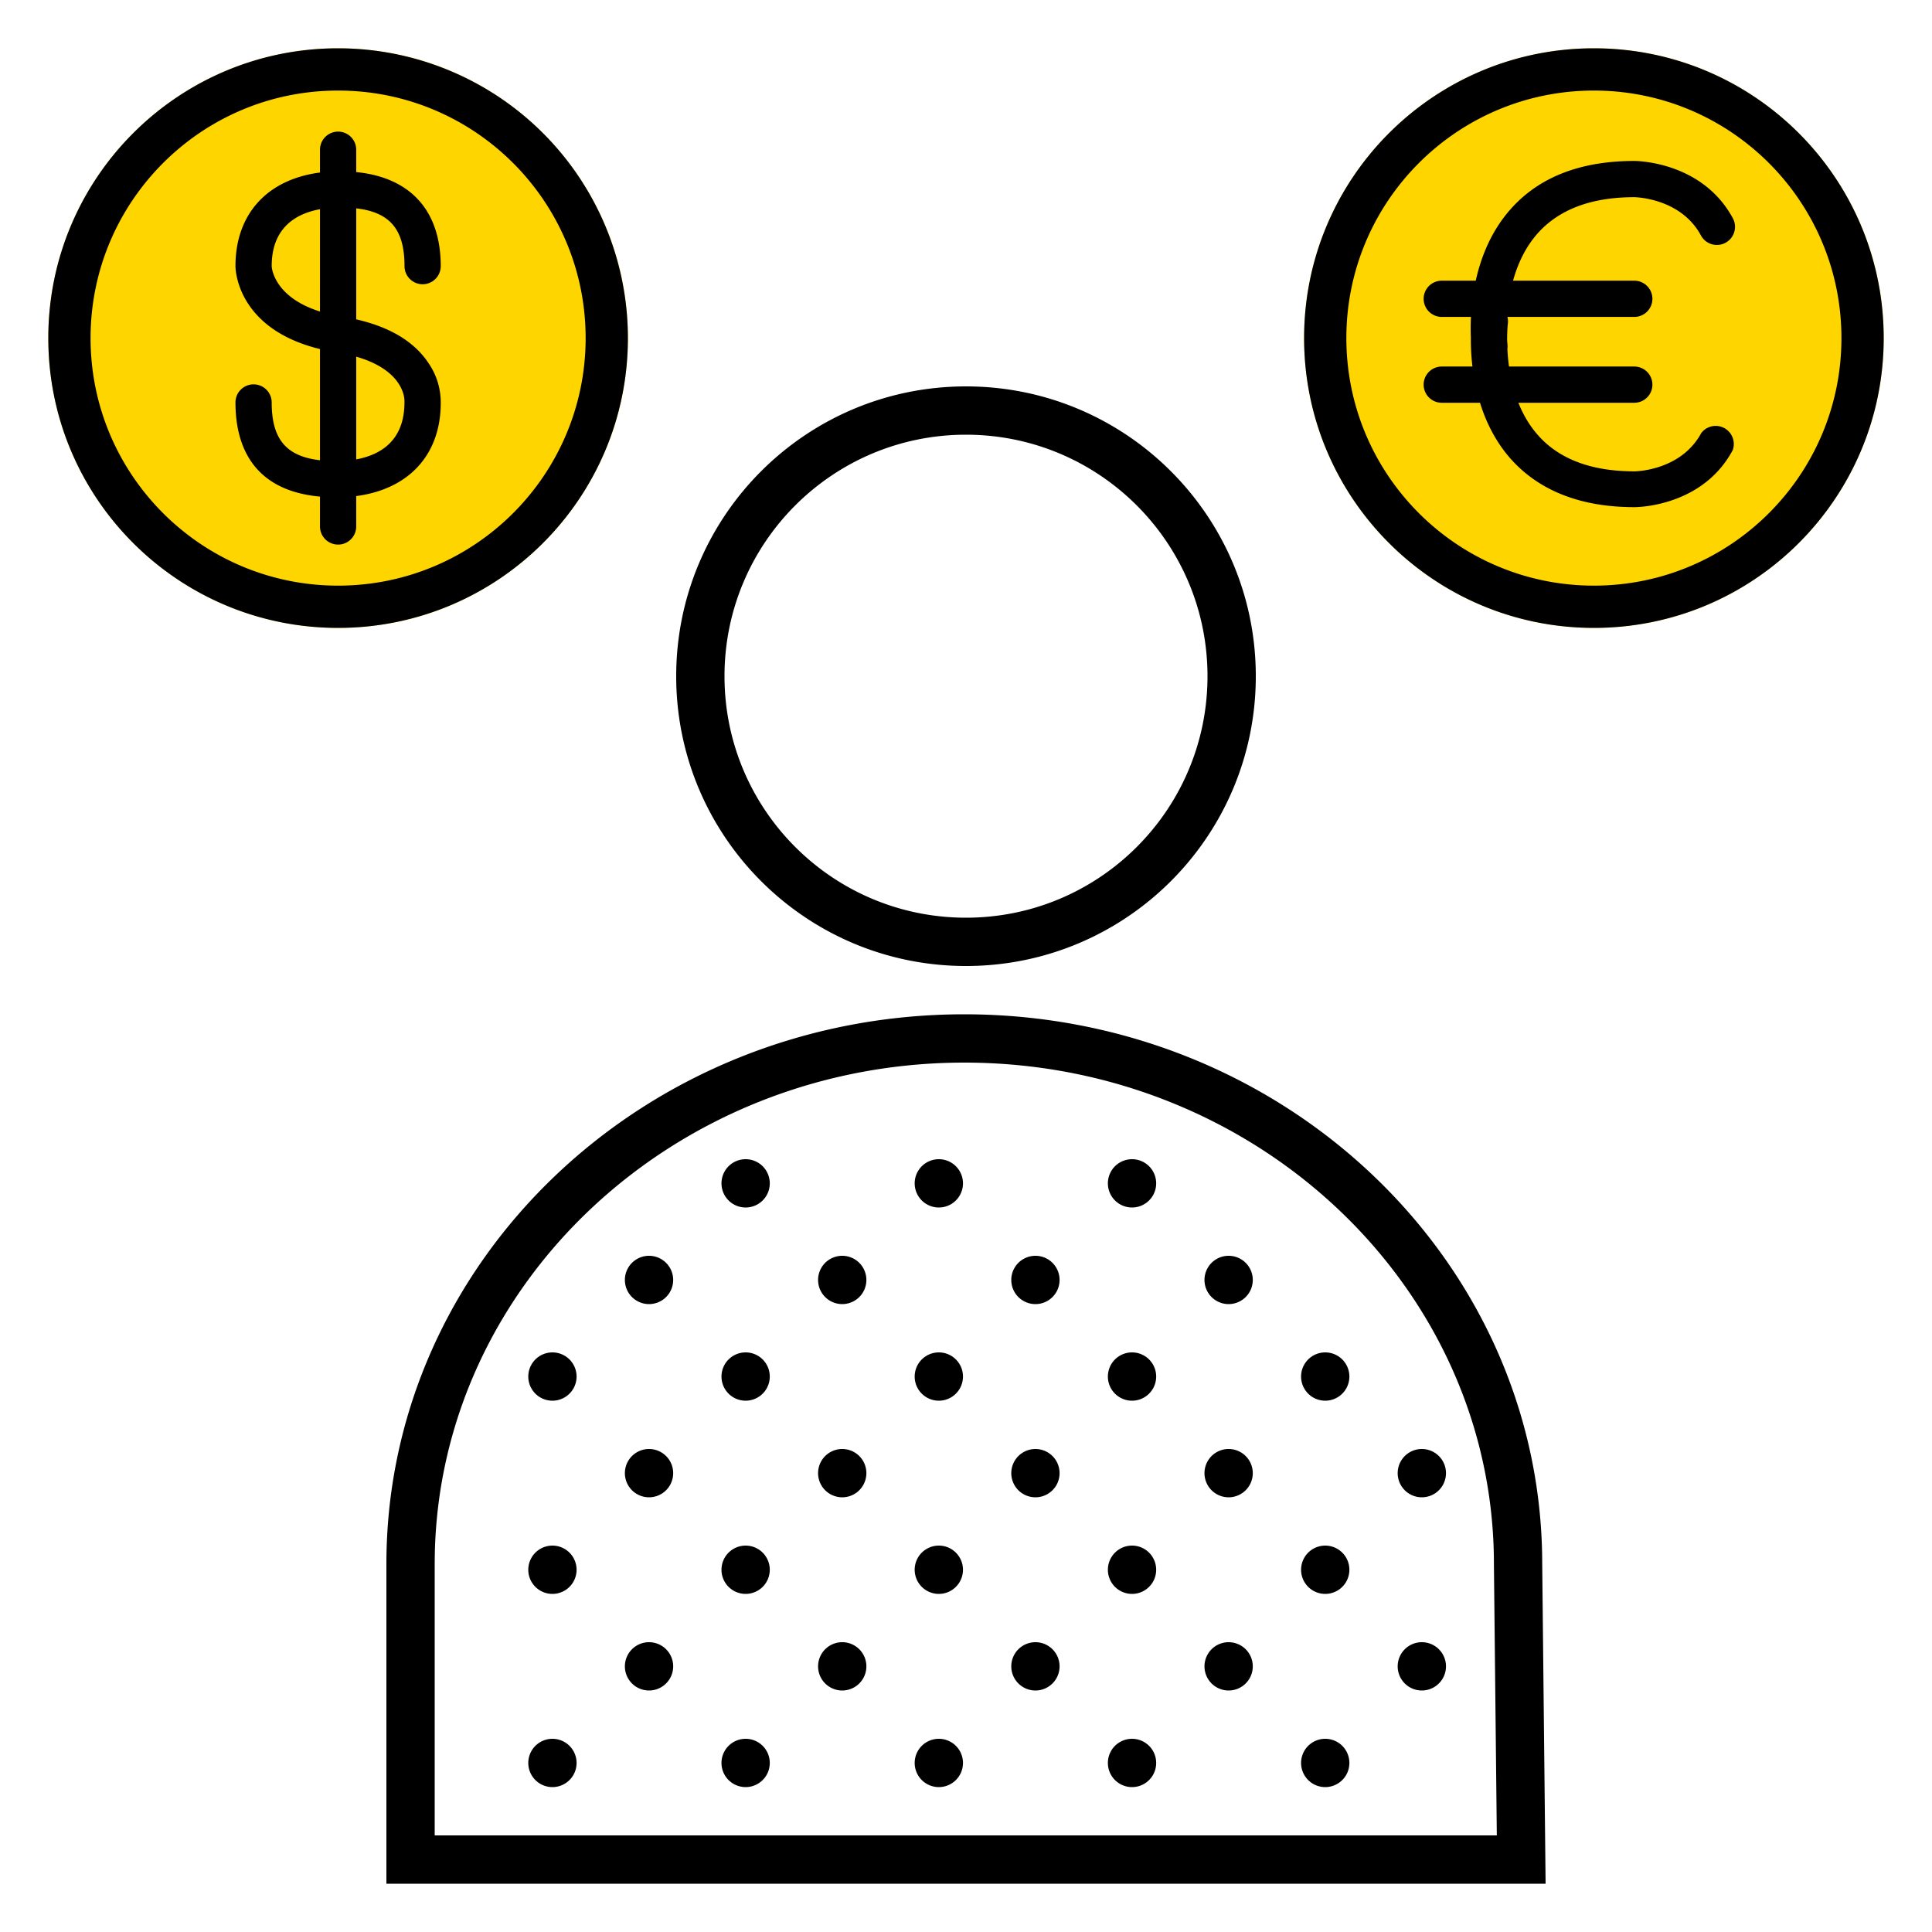 <svg xmlns="http://www.w3.org/2000/svg" viewBox="0 0 320 320"><g id="Foundations/Icons/Brand-Icons/Banking-and-Commerce/44-dollars-and-euros" fill="none" fill-rule="evenodd" stroke="none" stroke-width="1"><path id="lg-icon-fill-primary" fill="#ffd500" d="M264 8c26.51 0 48 21.49 48 48s-21.49 48-48 48-48-21.49-48-48 21.49-48 48-48M56 8c26.51 0 48 21.49 48 48s-21.49 48-48 48S8 82.51 8 56 29.49 8 56 8"/><path id="Half-tone" fill="#000" d="M91.5 288a4 4 0 1 1 0 8 4 4 0 0 1 0-8m32 0a4 4 0 1 1 0 8 4 4 0 0 1 0-8m32 0a4 4 0 1 1 0 8 4 4 0 0 1 0-8m32 0a4 4 0 1 1 0 8 4 4 0 0 1 0-8m32 0a4 4 0 1 1 0 8 4 4 0 0 1 0-8m-48-16a4 4 0 1 1 0 8 4 4 0 0 1 0-8m32 0a4 4 0 1 1 0 8 4 4 0 0 1 0-8m32 0a4 4 0 1 1 0 8 4 4 0 0 1 0-8m-128 0a4 4 0 1 1 0 8 4 4 0 0 1 0-8m32 0a4 4 0 1 1 0 8 4 4 0 0 1 0-8m-48-16a4 4 0 1 1 0 8 4 4 0 0 1 0-8m32 0a4 4 0 1 1 0 8 4 4 0 0 1 0-8m32 0a4 4 0 1 1 0 8 4 4 0 0 1 0-8m32 0a4 4 0 1 1 0 8 4 4 0 0 1 0-8m32 0a4 4 0 1 1 0 8 4 4 0 0 1 0-8m-112-16a4 4 0 1 1 0 8 4 4 0 0 1 0-8m32 0a4 4 0 1 1 0 8 4 4 0 0 1 0-8m96 0a4 4 0 1 1 0 8 4 4 0 0 1 0-8m-64 0a4 4 0 1 1 0 8 4 4 0 0 1 0-8m32 0a4 4 0 1 1 0 8 4 4 0 0 1 0-8m-112-16a4 4 0 1 1 0 8 4 4 0 0 1 0-8m32 0a4 4 0 1 1 0 8 4 4 0 0 1 0-8m32 0a4 4 0 1 1 0 8 4 4 0 0 1 0-8m32 0a4 4 0 1 1 0 8 4 4 0 0 1 0-8m32 0a4 4 0 1 1 0 8 4 4 0 0 1 0-8m-112-16a4 4 0 1 1 0 8 4 4 0 0 1 0-8m32 0a4 4 0 1 1 0 8 4 4 0 0 1 0-8m32 0a4 4 0 1 1 0 8 4 4 0 0 1 0-8m32 0a4 4 0 1 1 0 8 4 4 0 0 1 0-8m-80-16a4 4 0 1 1 0 8 4 4 0 0 1 0-8m32 0a4 4 0 1 1 0 8 4 4 0 0 1 0-8m32 0a4 4 0 1 1 0 8 4 4 0 0 1 0-8"/><path id="Outlines" fill="#000" d="M159.72 168c52.331 0 94.862 39.949 95.707 89.544l.013 1.506L256 312H64v-52.95c0-50.29 42.86-91.05 95.72-91.05m0 8c-47.886 0-86.932 36.519-87.708 81.679L72 259.05V304h175.92l-.48-44.87v-.08c0-45.79-39.35-83.05-87.72-83.05M160 64c26.51 0 48 21.49 48 48s-21.49 48-48 48-48-21.49-48-48 21.49-48 48-48m0 8c-22.091 0-40 17.909-40 40s17.909 40 40 40 40-17.909 40-40-17.909-40-40-40M264 8c26.51 0 48 21.49 48 48s-21.49 48-48 48-48-21.49-48-48 21.49-48 48-48M56 8a48 48 0 0 1 48 48c0 26.51-21.49 48-48 48S8 82.51 8 56 29.49 8 56 8m0 7c-22.644 0-41 18.356-41 41s18.356 41 41 41 41-18.356 41-41-18.356-41-41-41m208 0c-22.644 0-41 18.356-41 41s18.356 41 41 41 41-18.356 41-41-18.356-41-41-41M56 21.8a3 3 0 0 1 3 3l.001 3.7C67.982 29.391 73 34.884 73 44.08a3 3 0 0 1-6 0c0-6.016-2.357-8.923-7.999-9.57v18.385c5.65 1.286 9.699 3.747 12.039 7.345a11.45 11.45 0 0 1 1.96 6.5c0 8.597-5.305 14.291-14 15.423V87.2a3 3 0 0 1-6 0v-4.947c-11.493-1.049-14-8.915-14-15.593a3 3 0 0 1 6 0c0 6.02 2.36 8.926 8 9.57V57.815C39.608 54.552 39.024 45.147 39 44.15v-.07c0-8.648 5.28-14.373 14-15.504V24.8a3 3 0 0 1 3-3m214.68 4.86h.084c1.114.019 11.35.433 16.246 9.48a3.002 3.002 0 1 1-5.28 2.86c-3.286-6.077-10.536-6.33-11.024-6.34h-.026c-7.07 0-12.44 2-16 6-2.08 2.342-3.33 5.137-4.072 7.83h20.082a3 3 0 0 1 0 6h-21.014c.102.399.124.82.054 1.24 0 .047-.109 1.056-.1 2.636.026.401.05.629.05.644a3 3 0 0 1-.009.79c.041.88.124 1.864.271 2.91h20.748a3 3 0 0 1 0 6h-19.198c.75 1.882 1.794 3.73 3.238 5.36 3.53 4 8.9 6 16 6h.049c.71-.015 7.756-.343 11.001-6.34a3 3 0 0 1 5.22 2.81c-4.828 9.057-15.09 9.443-16.206 9.46h-.084c-8.88 0-15.77-2.71-20.49-8-2.523-2.855-4.104-6.126-5.083-9.29H238.8a3 3 0 0 1 0-6h5.082a38 38 0 0 1-.264-4.33v-.408l.002-.075c-.016-.36-.028-.77-.031-1.221v-.408c.001-.543.015-1.139.047-1.777l-4.836-.001a3 3 0 0 1 0-6h5.632c.861-3.9 2.547-8.204 5.758-11.83 4.72-5.34 11.61-8 20.49-8M59.001 59.077v17.009c3.839-.702 7.989-2.957 7.989-9.426v-.288c-.002-.435-.147-5.04-7.989-7.295m-6-24.425c-3.843.7-8.001 2.952-8.001 9.428v.025c.021.42.51 5.135 8 7.494z"/></g></svg>